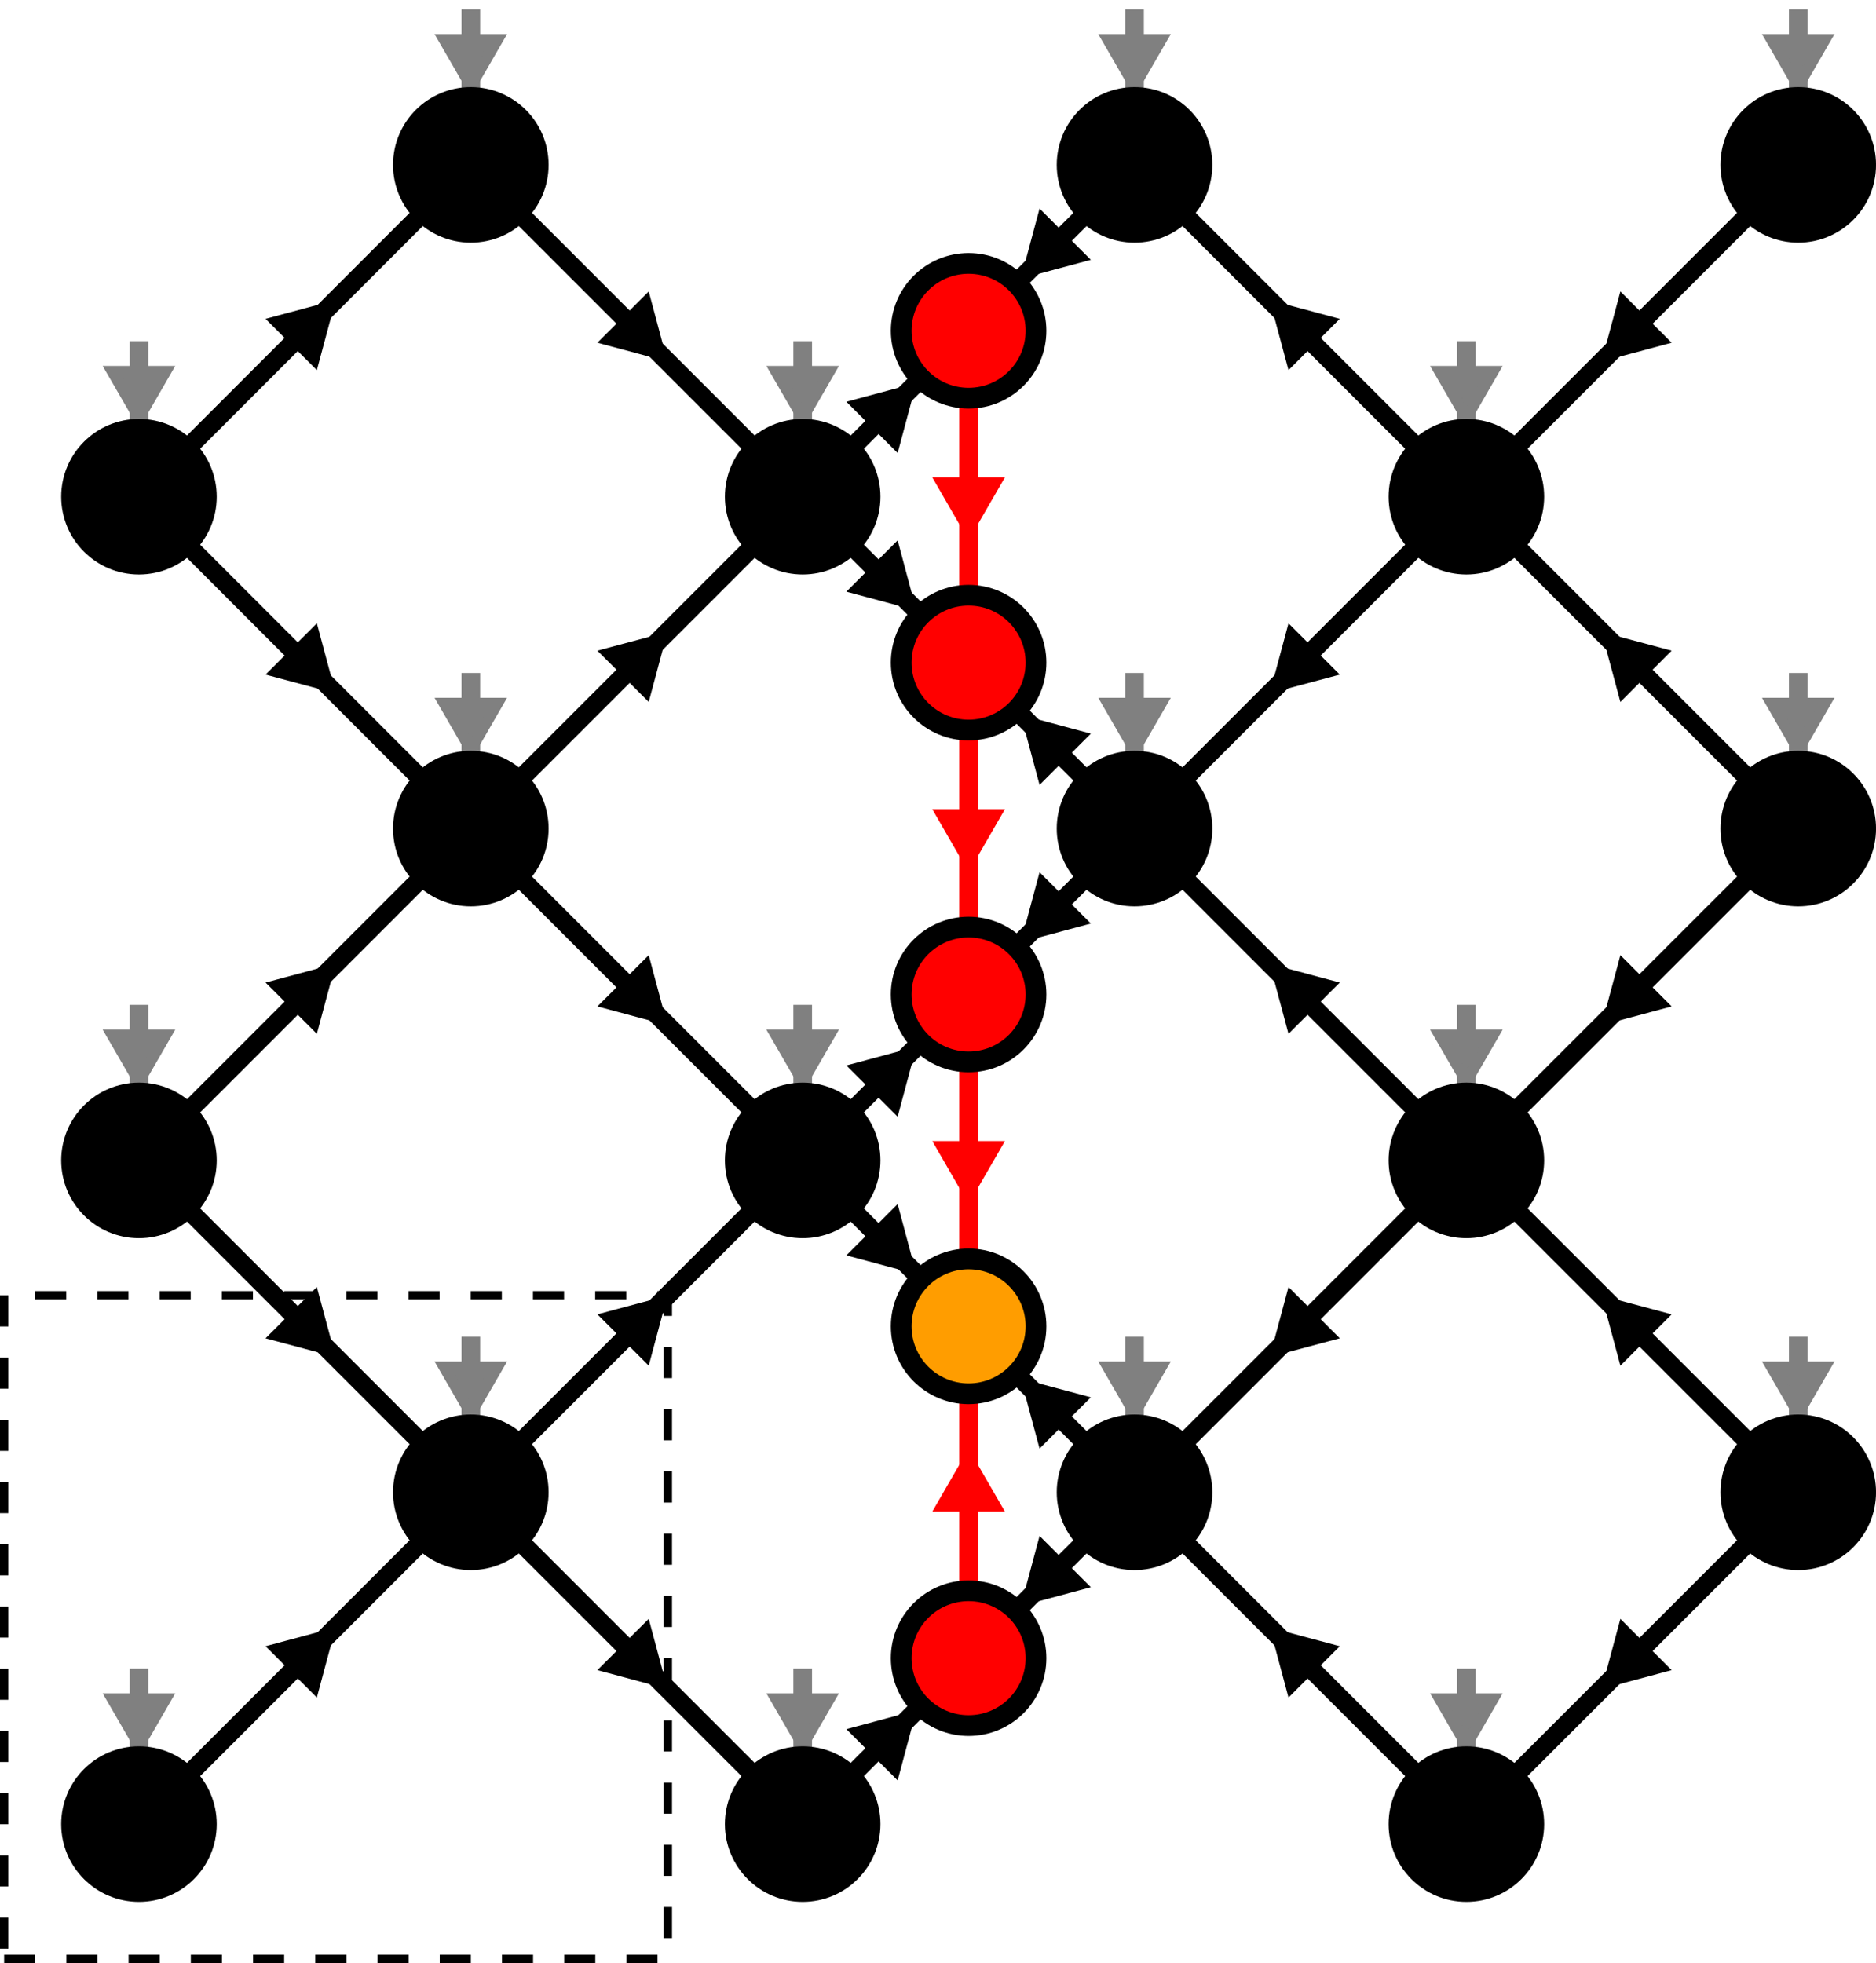 <?xml version="1.0" encoding="UTF-8"?>
<svg xmlns="http://www.w3.org/2000/svg" xmlns:xlink="http://www.w3.org/1999/xlink" width="180.224pt" height="188.593pt" viewBox="0 0 180.224 188.593" version="1.1">
<defs>
<clipPath id="clip1">
  <path d="M 0 122 L 67 122 L 67 188.594 L 0 188.594 Z M 0 122 "/>
</clipPath>
<clipPath id="clip2">
  <path d="M 56 138 L 114 138 L 114 188.594 L 56 188.594 Z M 56 138 "/>
</clipPath>
<clipPath id="clip3">
  <path d="M 120 122 L 180.223 122 L 180.223 188.594 L 120 188.594 Z M 120 122 "/>
</clipPath>
<clipPath id="clip4">
  <path d="M 120 58 L 180.223 58 L 180.223 133 L 120 133 Z M 120 58 "/>
</clipPath>
<clipPath id="clip5">
  <path d="M 120 0 L 180.223 0 L 180.223 69 L 120 69 Z M 120 0 "/>
</clipPath>
<clipPath id="clip6">
  <path d="M 120 90 L 180.223 90 L 180.223 165 L 120 165 Z M 120 90 "/>
</clipPath>
<clipPath id="clip7">
  <path d="M 120 26 L 180.223 26 L 180.223 101 L 120 101 Z M 120 26 "/>
</clipPath>
<clipPath id="clip8">
  <path d="M 24 122 L 98 122 L 98 188.594 L 24 188.594 Z M 24 122 "/>
</clipPath>
<clipPath id="clip9">
  <path d="M 88 122 L 162 122 L 162 188.594 L 88 188.594 Z M 88 122 "/>
</clipPath>
<clipPath id="clip10">
  <path d="M 154 116 L 180.223 116 L 180.223 151 L 154 151 Z M 154 116 "/>
</clipPath>
<clipPath id="clip11">
  <path d="M 154 52 L 180.223 52 L 180.223 88 L 154 88 Z M 154 52 "/>
</clipPath>
<clipPath id="clip12">
  <path d="M 154 0 L 180.223 0 L 180.223 24 L 154 24 Z M 154 0 "/>
</clipPath>
<clipPath id="clip13">
  <path d="M 0 140 L 49 140 L 49 188.594 L 0 188.594 Z M 0 140 "/>
</clipPath>
<clipPath id="clip14">
  <path d="M 42 140 L 112 140 L 112 188.594 L 42 188.594 Z M 42 140 "/>
</clipPath>
<clipPath id="clip15">
  <path d="M 106 140 L 176 140 L 176 188.594 L 106 188.594 Z M 106 140 "/>
</clipPath>
<clipPath id="clip16">
  <path d="M 138 108 L 180.223 108 L 180.223 179 L 138 179 Z M 138 108 "/>
</clipPath>
<clipPath id="clip17">
  <path d="M 138 44 L 180.223 44 L 180.223 115 L 138 115 Z M 138 44 "/>
</clipPath>
<clipPath id="clip18">
  <path d="M 138 0 L 180.223 0 L 180.223 51 L 138 51 Z M 138 0 "/>
</clipPath>
<clipPath id="clip19">
  <path d="M 58 124 L 128 124 L 128 188.594 L 58 188.594 Z M 58 124 "/>
</clipPath>
<clipPath id="clip20">
  <path d="M 0 124 L 65 124 L 65 188.594 L 0 188.594 Z M 0 124 "/>
</clipPath>
</defs>
<g id="surface1">
<g clip-path="url(#clip1)" clip-rule="nonzero">
<path style="fill:none;stroke-width:1.793;stroke-linecap:butt;stroke-linejoin:miter;stroke:rgb(0%,0%,0%);stroke-opacity:1;stroke-miterlimit:10;" d="M 4.58 4.579 L 27.302 27.302 " transform="matrix(1,0,0,-1,13.35,175.243)"/>
</g>
<path style="fill-rule:nonzero;fill:rgb(0%,0%,0%);fill-opacity:1;stroke-width:1.793;stroke-linecap:butt;stroke-linejoin:miter;stroke:rgb(0%,0%,0%);stroke-opacity:1;stroke-miterlimit:10;" d="M -6.905 4.257 L 0.475 -0.001 L -6.905 -4.259 Z M -6.905 4.257 " transform="matrix(0.424,-0.424,-0.424,-0.424,31.283,157.31)"/>
<path style="fill:none;stroke-width:1.793;stroke-linecap:butt;stroke-linejoin:miter;stroke:rgb(0%,0%,0%);stroke-opacity:1;stroke-miterlimit:10;" d="M 4.58 68.341 L 27.302 91.063 " transform="matrix(1,0,0,-1,13.35,175.243)"/>
<path style="fill-rule:nonzero;fill:rgb(0%,0%,0%);fill-opacity:1;stroke-width:1.793;stroke-linecap:butt;stroke-linejoin:miter;stroke:rgb(0%,0%,0%);stroke-opacity:1;stroke-miterlimit:10;" d="M -6.905 4.257 L 0.475 -0.001 L -6.905 -4.259 Z M -6.905 4.257 " transform="matrix(0.424,-0.424,-0.424,-0.424,31.283,93.549)"/>
<path style="fill:none;stroke-width:1.793;stroke-linecap:butt;stroke-linejoin:miter;stroke:rgb(0%,0%,0%);stroke-opacity:1;stroke-miterlimit:10;" d="M 4.58 132.102 L 27.302 154.825 " transform="matrix(1,0,0,-1,13.35,175.243)"/>
<path style="fill-rule:nonzero;fill:rgb(0%,0%,0%);fill-opacity:1;stroke-width:1.793;stroke-linecap:butt;stroke-linejoin:miter;stroke:rgb(0%,0%,0%);stroke-opacity:1;stroke-miterlimit:10;" d="M -6.905 4.257 L 0.475 -0.001 L -6.905 -4.259 Z M -6.905 4.257 " transform="matrix(0.424,-0.424,-0.424,-0.424,31.283,29.787)"/>
<g clip-path="url(#clip2)" clip-rule="nonzero">
<path style="fill:none;stroke-width:1.793;stroke-linecap:butt;stroke-linejoin:miter;stroke:rgb(0%,0%,0%);stroke-opacity:1;stroke-miterlimit:10;" d="M 68.341 4.579 L 75.123 11.36 " transform="matrix(1,0,0,-1,13.35,175.243)"/>
</g>
<path style="fill-rule:nonzero;fill:rgb(0%,0%,0%);fill-opacity:1;stroke-width:1.793;stroke-linecap:butt;stroke-linejoin:miter;stroke:rgb(0%,0%,0%);stroke-opacity:1;stroke-miterlimit:10;" d="M -6.902 4.257 L 0.473 0.004 L -6.902 -4.259 Z M -6.902 4.257 " transform="matrix(0.424,-0.424,-0.424,-0.424,87.078,165.277)"/>
<path style="fill:none;stroke-width:1.793;stroke-linecap:butt;stroke-linejoin:miter;stroke:rgb(0%,0%,0%);stroke-opacity:1;stroke-miterlimit:10;" d="M 68.341 68.341 L 75.123 75.122 " transform="matrix(1,0,0,-1,13.35,175.243)"/>
<path style="fill-rule:nonzero;fill:rgb(0%,0%,0%);fill-opacity:1;stroke-width:1.793;stroke-linecap:butt;stroke-linejoin:miter;stroke:rgb(0%,0%,0%);stroke-opacity:1;stroke-miterlimit:10;" d="M -6.902 4.257 L 0.473 0.004 L -6.902 -4.259 Z M -6.902 4.257 " transform="matrix(0.424,-0.424,-0.424,-0.424,87.078,101.515)"/>
<path style="fill:none;stroke-width:1.793;stroke-linecap:butt;stroke-linejoin:miter;stroke:rgb(0%,0%,0%);stroke-opacity:1;stroke-miterlimit:10;" d="M 68.341 132.102 L 75.123 138.884 " transform="matrix(1,0,0,-1,13.35,175.243)"/>
<path style="fill-rule:nonzero;fill:rgb(0%,0%,0%);fill-opacity:1;stroke-width:1.793;stroke-linecap:butt;stroke-linejoin:miter;stroke:rgb(0%,0%,0%);stroke-opacity:1;stroke-miterlimit:10;" d="M -6.902 4.257 L 0.473 0.004 L -6.902 -4.259 Z M -6.902 4.257 " transform="matrix(0.424,-0.424,-0.424,-0.424,87.078,37.753)"/>
<path style="fill:none;stroke-width:1.793;stroke-linecap:butt;stroke-linejoin:miter;stroke:rgb(0%,0%,0%);stroke-opacity:1;stroke-miterlimit:10;" d="M 91.064 27.302 L 84.283 20.52 " transform="matrix(1,0,0,-1,13.35,175.243)"/>
<path style="fill-rule:nonzero;fill:rgb(0%,0%,0%);fill-opacity:1;stroke-width:1.793;stroke-linecap:butt;stroke-linejoin:miter;stroke:rgb(0%,0%,0%);stroke-opacity:1;stroke-miterlimit:10;" d="M -6.903 4.259 L 0.477 0.001 L -6.903 -4.257 Z M -6.903 4.259 " transform="matrix(-0.424,0.424,0.424,0.424,99.026,153.329)"/>
<path style="fill:none;stroke-width:1.793;stroke-linecap:butt;stroke-linejoin:miter;stroke:rgb(0%,0%,0%);stroke-opacity:1;stroke-miterlimit:10;" d="M 91.064 91.063 L 84.283 84.282 " transform="matrix(1,0,0,-1,13.35,175.243)"/>
<path style="fill-rule:nonzero;fill:rgb(0%,0%,0%);fill-opacity:1;stroke-width:1.793;stroke-linecap:butt;stroke-linejoin:miter;stroke:rgb(0%,0%,0%);stroke-opacity:1;stroke-miterlimit:10;" d="M -6.903 4.259 L 0.477 0.001 L -6.903 -4.257 Z M -6.903 4.259 " transform="matrix(-0.424,0.424,0.424,0.424,99.026,89.567)"/>
<path style="fill:none;stroke-width:1.793;stroke-linecap:butt;stroke-linejoin:miter;stroke:rgb(0%,0%,0%);stroke-opacity:1;stroke-miterlimit:10;" d="M 91.064 154.825 L 84.283 148.044 " transform="matrix(1,0,0,-1,13.35,175.243)"/>
<path style="fill-rule:nonzero;fill:rgb(0%,0%,0%);fill-opacity:1;stroke-width:1.793;stroke-linecap:butt;stroke-linejoin:miter;stroke:rgb(0%,0%,0%);stroke-opacity:1;stroke-miterlimit:10;" d="M -6.903 4.259 L 0.477 0.001 L -6.903 -4.257 Z M -6.903 4.259 " transform="matrix(-0.424,0.424,0.424,0.424,99.026,25.805)"/>
<g clip-path="url(#clip3)" clip-rule="nonzero">
<path style="fill:none;stroke-width:1.793;stroke-linecap:butt;stroke-linejoin:miter;stroke:rgb(0%,0%,0%);stroke-opacity:1;stroke-miterlimit:10;" d="M 154.826 27.302 L 132.103 4.579 " transform="matrix(1,0,0,-1,13.35,175.243)"/>
</g>
<path style="fill-rule:nonzero;fill:rgb(0%,0%,0%);fill-opacity:1;stroke-width:1.793;stroke-linecap:butt;stroke-linejoin:miter;stroke:rgb(0%,0%,0%);stroke-opacity:1;stroke-miterlimit:10;" d="M -6.906 4.259 L 0.474 0.001 L -6.906 -4.257 Z M -6.906 4.259 " transform="matrix(-0.424,0.424,0.424,0.424,154.822,161.295)"/>
<g clip-path="url(#clip4)" clip-rule="nonzero">
<path style="fill:none;stroke-width:1.793;stroke-linecap:butt;stroke-linejoin:miter;stroke:rgb(0%,0%,0%);stroke-opacity:1;stroke-miterlimit:10;" d="M 154.826 91.063 L 132.103 68.341 " transform="matrix(1,0,0,-1,13.35,175.243)"/>
</g>
<path style="fill-rule:nonzero;fill:rgb(0%,0%,0%);fill-opacity:1;stroke-width:1.793;stroke-linecap:butt;stroke-linejoin:miter;stroke:rgb(0%,0%,0%);stroke-opacity:1;stroke-miterlimit:10;" d="M -6.906 4.259 L 0.474 0.001 L -6.906 -4.257 Z M -6.906 4.259 " transform="matrix(-0.424,0.424,0.424,0.424,154.822,97.533)"/>
<g clip-path="url(#clip5)" clip-rule="nonzero">
<path style="fill:none;stroke-width:1.793;stroke-linecap:butt;stroke-linejoin:miter;stroke:rgb(0%,0%,0%);stroke-opacity:1;stroke-miterlimit:10;" d="M 154.826 154.825 L 132.103 132.102 " transform="matrix(1,0,0,-1,13.35,175.243)"/>
</g>
<path style="fill-rule:nonzero;fill:rgb(0%,0%,0%);fill-opacity:1;stroke-width:1.793;stroke-linecap:butt;stroke-linejoin:miter;stroke:rgb(0%,0%,0%);stroke-opacity:1;stroke-miterlimit:10;" d="M -6.906 4.259 L 0.474 0.001 L -6.906 -4.257 Z M -6.906 4.259 " transform="matrix(-0.424,0.424,0.424,0.424,154.822,33.771)"/>
<path style="fill:none;stroke-width:1.793;stroke-linecap:butt;stroke-linejoin:miter;stroke:rgb(0%,0%,0%);stroke-opacity:1;stroke-miterlimit:10;" d="M 4.58 59.184 L 27.302 36.462 " transform="matrix(1,0,0,-1,13.35,175.243)"/>
<path style="fill-rule:nonzero;fill:rgb(0%,0%,0%);fill-opacity:1;stroke-width:1.793;stroke-linecap:butt;stroke-linejoin:miter;stroke:rgb(0%,0%,0%);stroke-opacity:1;stroke-miterlimit:10;" d="M -6.902 4.257 L 0.473 0.003 L -6.902 -4.26 Z M -6.902 4.257 " transform="matrix(0.424,0.424,0.424,-0.424,31.283,129.414)"/>
<path style="fill:none;stroke-width:1.793;stroke-linecap:butt;stroke-linejoin:miter;stroke:rgb(0%,0%,0%);stroke-opacity:1;stroke-miterlimit:10;" d="M 4.58 122.946 L 27.302 100.223 " transform="matrix(1,0,0,-1,13.35,175.243)"/>
<path style="fill-rule:nonzero;fill:rgb(0%,0%,0%);fill-opacity:1;stroke-width:1.793;stroke-linecap:butt;stroke-linejoin:miter;stroke:rgb(0%,0%,0%);stroke-opacity:1;stroke-miterlimit:10;" d="M -6.902 4.257 L 0.473 0.003 L -6.902 -4.26 Z M -6.902 4.257 " transform="matrix(0.424,0.424,0.424,-0.424,31.283,65.652)"/>
<path style="fill:none;stroke-width:1.793;stroke-linecap:butt;stroke-linejoin:miter;stroke:rgb(0%,0%,0%);stroke-opacity:1;stroke-miterlimit:10;" d="M 68.341 59.184 L 75.123 52.399 " transform="matrix(1,0,0,-1,13.35,175.243)"/>
<path style="fill-rule:nonzero;fill:rgb(0%,0%,0%);fill-opacity:1;stroke-width:1.793;stroke-linecap:butt;stroke-linejoin:miter;stroke:rgb(0%,0%,0%);stroke-opacity:1;stroke-miterlimit:10;" d="M -6.904 4.261 L 0.471 -0.002 L -6.904 -4.256 Z M -6.904 4.261 " transform="matrix(0.424,0.424,0.424,-0.424,87.078,121.448)"/>
<path style="fill:none;stroke-width:1.793;stroke-linecap:butt;stroke-linejoin:miter;stroke:rgb(0%,0%,0%);stroke-opacity:1;stroke-miterlimit:10;" d="M 68.341 122.946 L 75.123 116.161 " transform="matrix(1,0,0,-1,13.35,175.243)"/>
<path style="fill-rule:nonzero;fill:rgb(0%,0%,0%);fill-opacity:1;stroke-width:1.793;stroke-linecap:butt;stroke-linejoin:miter;stroke:rgb(0%,0%,0%);stroke-opacity:1;stroke-miterlimit:10;" d="M -6.904 4.261 L 0.471 -0.002 L -6.904 -4.256 Z M -6.904 4.261 " transform="matrix(0.424,0.424,0.424,-0.424,87.078,57.686)"/>
<path style="fill:none;stroke-width:1.793;stroke-linecap:butt;stroke-linejoin:miter;stroke:rgb(0%,0%,0%);stroke-opacity:1;stroke-miterlimit:10;" d="M 91.064 36.462 L 84.283 43.243 " transform="matrix(1,0,0,-1,13.35,175.243)"/>
<path style="fill-rule:nonzero;fill:rgb(0%,0%,0%);fill-opacity:1;stroke-width:1.793;stroke-linecap:butt;stroke-linejoin:miter;stroke:rgb(0%,0%,0%);stroke-opacity:1;stroke-miterlimit:10;" d="M -6.905 4.26 L 0.474 0.002 L -6.905 -4.257 Z M -6.905 4.26 " transform="matrix(-0.424,-0.424,-0.424,0.424,99.026,133.396)"/>
<path style="fill:none;stroke-width:1.793;stroke-linecap:butt;stroke-linejoin:miter;stroke:rgb(0%,0%,0%);stroke-opacity:1;stroke-miterlimit:10;" d="M 91.064 100.223 L 84.283 107.005 " transform="matrix(1,0,0,-1,13.35,175.243)"/>
<path style="fill-rule:nonzero;fill:rgb(0%,0%,0%);fill-opacity:1;stroke-width:1.793;stroke-linecap:butt;stroke-linejoin:miter;stroke:rgb(0%,0%,0%);stroke-opacity:1;stroke-miterlimit:10;" d="M -6.905 4.26 L 0.474 0.002 L -6.905 -4.257 Z M -6.905 4.26 " transform="matrix(-0.424,-0.424,-0.424,0.424,99.026,69.634)"/>
<g clip-path="url(#clip6)" clip-rule="nonzero">
<path style="fill:none;stroke-width:1.793;stroke-linecap:butt;stroke-linejoin:miter;stroke:rgb(0%,0%,0%);stroke-opacity:1;stroke-miterlimit:10;" d="M 154.826 36.462 L 132.103 59.184 " transform="matrix(1,0,0,-1,13.35,175.243)"/>
</g>
<path style="fill-rule:nonzero;fill:rgb(0%,0%,0%);fill-opacity:1;stroke-width:1.793;stroke-linecap:butt;stroke-linejoin:miter;stroke:rgb(0%,0%,0%);stroke-opacity:1;stroke-miterlimit:10;" d="M -6.904 4.256 L 0.471 0.002 L -6.904 -4.261 Z M -6.904 4.256 " transform="matrix(-0.424,-0.424,-0.424,0.424,154.822,125.429)"/>
<g clip-path="url(#clip7)" clip-rule="nonzero">
<path style="fill:none;stroke-width:1.793;stroke-linecap:butt;stroke-linejoin:miter;stroke:rgb(0%,0%,0%);stroke-opacity:1;stroke-miterlimit:10;" d="M 154.826 100.223 L 132.103 122.946 " transform="matrix(1,0,0,-1,13.35,175.243)"/>
</g>
<path style="fill-rule:nonzero;fill:rgb(0%,0%,0%);fill-opacity:1;stroke-width:1.793;stroke-linecap:butt;stroke-linejoin:miter;stroke:rgb(0%,0%,0%);stroke-opacity:1;stroke-miterlimit:10;" d="M -6.904 4.256 L 0.471 0.002 L -6.904 -4.261 Z M -6.904 4.256 " transform="matrix(-0.424,-0.424,-0.424,0.424,154.822,61.668)"/>
<g clip-path="url(#clip8)" clip-rule="nonzero">
<path style="fill:none;stroke-width:1.793;stroke-linecap:butt;stroke-linejoin:miter;stroke:rgb(0%,0%,0%);stroke-opacity:1;stroke-miterlimit:10;" d="M 36.459 27.302 L 59.181 4.579 " transform="matrix(1,0,0,-1,13.35,175.243)"/>
</g>
<path style="fill-rule:nonzero;fill:rgb(0%,0%,0%);fill-opacity:1;stroke-width:1.793;stroke-linecap:butt;stroke-linejoin:miter;stroke:rgb(0%,0%,0%);stroke-opacity:1;stroke-miterlimit:10;" d="M -6.902 4.261 L 0.473 -0.002 L -6.907 -4.26 Z M -6.902 4.261 " transform="matrix(0.424,0.424,0.424,-0.424,63.164,161.295)"/>
<path style="fill:none;stroke-width:1.793;stroke-linecap:butt;stroke-linejoin:miter;stroke:rgb(0%,0%,0%);stroke-opacity:1;stroke-miterlimit:10;" d="M 36.459 91.063 L 59.181 68.341 " transform="matrix(1,0,0,-1,13.35,175.243)"/>
<path style="fill-rule:nonzero;fill:rgb(0%,0%,0%);fill-opacity:1;stroke-width:1.793;stroke-linecap:butt;stroke-linejoin:miter;stroke:rgb(0%,0%,0%);stroke-opacity:1;stroke-miterlimit:10;" d="M -6.902 4.261 L 0.473 -0.002 L -6.907 -4.26 Z M -6.902 4.261 " transform="matrix(0.424,0.424,0.424,-0.424,63.164,97.533)"/>
<path style="fill:none;stroke-width:1.793;stroke-linecap:butt;stroke-linejoin:miter;stroke:rgb(0%,0%,0%);stroke-opacity:1;stroke-miterlimit:10;" d="M 36.459 154.825 L 59.181 132.102 " transform="matrix(1,0,0,-1,13.35,175.243)"/>
<path style="fill-rule:nonzero;fill:rgb(0%,0%,0%);fill-opacity:1;stroke-width:1.793;stroke-linecap:butt;stroke-linejoin:miter;stroke:rgb(0%,0%,0%);stroke-opacity:1;stroke-miterlimit:10;" d="M -6.902 4.261 L 0.473 -0.002 L -6.907 -4.26 Z M -6.902 4.261 " transform="matrix(0.424,0.424,0.424,-0.424,63.164,33.771)"/>
<g clip-path="url(#clip9)" clip-rule="nonzero">
<path style="fill:none;stroke-width:1.793;stroke-linecap:butt;stroke-linejoin:miter;stroke:rgb(0%,0%,0%);stroke-opacity:1;stroke-miterlimit:10;" d="M 122.943 4.579 L 100.22 27.302 " transform="matrix(1,0,0,-1,13.35,175.243)"/>
</g>
<path style="fill-rule:nonzero;fill:rgb(0%,0%,0%);fill-opacity:1;stroke-width:1.793;stroke-linecap:butt;stroke-linejoin:miter;stroke:rgb(0%,0%,0%);stroke-opacity:1;stroke-miterlimit:10;" d="M -6.904 4.26 L 0.475 0.002 L -6.904 -4.257 Z M -6.904 4.26 " transform="matrix(-0.424,-0.424,-0.424,0.424,122.941,157.31)"/>
<path style="fill:none;stroke-width:1.793;stroke-linecap:butt;stroke-linejoin:miter;stroke:rgb(0%,0%,0%);stroke-opacity:1;stroke-miterlimit:10;" d="M 122.943 68.341 L 100.22 91.063 " transform="matrix(1,0,0,-1,13.35,175.243)"/>
<path style="fill-rule:nonzero;fill:rgb(0%,0%,0%);fill-opacity:1;stroke-width:1.793;stroke-linecap:butt;stroke-linejoin:miter;stroke:rgb(0%,0%,0%);stroke-opacity:1;stroke-miterlimit:10;" d="M -6.904 4.26 L 0.475 0.002 L -6.904 -4.257 Z M -6.904 4.26 " transform="matrix(-0.424,-0.424,-0.424,0.424,122.941,93.549)"/>
<path style="fill:none;stroke-width:1.793;stroke-linecap:butt;stroke-linejoin:miter;stroke:rgb(0%,0%,0%);stroke-opacity:1;stroke-miterlimit:10;" d="M 122.943 132.102 L 100.22 154.825 " transform="matrix(1,0,0,-1,13.35,175.243)"/>
<path style="fill-rule:nonzero;fill:rgb(0%,0%,0%);fill-opacity:1;stroke-width:1.793;stroke-linecap:butt;stroke-linejoin:miter;stroke:rgb(0%,0%,0%);stroke-opacity:1;stroke-miterlimit:10;" d="M -6.904 4.26 L 0.475 0.002 L -6.904 -4.257 Z M -6.904 4.26 " transform="matrix(-0.424,-0.424,-0.424,0.424,122.941,29.787)"/>
<path style="fill:none;stroke-width:1.793;stroke-linecap:butt;stroke-linejoin:miter;stroke:rgb(0%,0%,0%);stroke-opacity:1;stroke-miterlimit:10;" d="M 36.459 36.462 L 59.181 59.184 " transform="matrix(1,0,0,-1,13.35,175.243)"/>
<path style="fill-rule:nonzero;fill:rgb(0%,0%,0%);fill-opacity:1;stroke-width:1.793;stroke-linecap:butt;stroke-linejoin:miter;stroke:rgb(0%,0%,0%);stroke-opacity:1;stroke-miterlimit:10;" d="M -6.905 4.262 L 0.47 -0.001 L -6.9 -4.259 Z M -6.905 4.262 " transform="matrix(0.424,-0.424,-0.424,-0.424,63.164,125.429)"/>
<path style="fill:none;stroke-width:1.793;stroke-linecap:butt;stroke-linejoin:miter;stroke:rgb(0%,0%,0%);stroke-opacity:1;stroke-miterlimit:10;" d="M 36.459 100.223 L 59.181 122.946 " transform="matrix(1,0,0,-1,13.35,175.243)"/>
<path style="fill-rule:nonzero;fill:rgb(0%,0%,0%);fill-opacity:1;stroke-width:1.793;stroke-linecap:butt;stroke-linejoin:miter;stroke:rgb(0%,0%,0%);stroke-opacity:1;stroke-miterlimit:10;" d="M -6.905 4.262 L 0.47 -0.001 L -6.9 -4.259 Z M -6.905 4.262 " transform="matrix(0.424,-0.424,-0.424,-0.424,63.164,61.668)"/>
<path style="fill:none;stroke-width:1.793;stroke-linecap:butt;stroke-linejoin:miter;stroke:rgb(0%,0%,0%);stroke-opacity:1;stroke-miterlimit:10;" d="M 122.943 59.184 L 100.22 36.462 " transform="matrix(1,0,0,-1,13.35,175.243)"/>
<path style="fill-rule:nonzero;fill:rgb(0%,0%,0%);fill-opacity:1;stroke-width:1.793;stroke-linecap:butt;stroke-linejoin:miter;stroke:rgb(0%,0%,0%);stroke-opacity:1;stroke-miterlimit:10;" d="M -6.901 4.259 L 0.474 -0.004 L -6.901 -4.257 Z M -6.901 4.259 " transform="matrix(-0.424,0.424,0.424,0.424,122.941,129.414)"/>
<path style="fill:none;stroke-width:1.793;stroke-linecap:butt;stroke-linejoin:miter;stroke:rgb(0%,0%,0%);stroke-opacity:1;stroke-miterlimit:10;" d="M 122.943 122.946 L 100.22 100.223 " transform="matrix(1,0,0,-1,13.35,175.243)"/>
<path style="fill-rule:nonzero;fill:rgb(0%,0%,0%);fill-opacity:1;stroke-width:1.793;stroke-linecap:butt;stroke-linejoin:miter;stroke:rgb(0%,0%,0%);stroke-opacity:1;stroke-miterlimit:10;" d="M -6.901 4.259 L 0.474 -0.004 L -6.901 -4.257 Z M -6.901 4.259 " transform="matrix(-0.424,0.424,0.424,0.424,122.941,65.652)"/>
<path style="fill:none;stroke-width:1.793;stroke-linecap:butt;stroke-linejoin:miter;stroke:rgb(100%,0%,0%);stroke-opacity:1;stroke-miterlimit:10;" d="M 79.701 22.415 L 79.701 41.345 " transform="matrix(1,0,0,-1,13.35,175.243)"/>
<path style="fill-rule:nonzero;fill:rgb(100%,0%,0%);fill-opacity:1;stroke-width:1.793;stroke-linecap:butt;stroke-linejoin:miter;stroke:rgb(100%,0%,0%);stroke-opacity:1;stroke-miterlimit:10;" d="M -6.903 4.26 L 0.473 0.002 L -6.903 -4.262 Z M -6.903 4.26 " transform="matrix(0,-0.6,-0.6,0,93.052,140.538)"/>
<path style="fill:none;stroke-width:1.793;stroke-linecap:butt;stroke-linejoin:miter;stroke:rgb(100%,0%,0%);stroke-opacity:1;stroke-miterlimit:10;" d="M 79.701 136.989 L 79.701 118.059 " transform="matrix(1,0,0,-1,13.35,175.243)"/>
<path style="fill-rule:nonzero;fill:rgb(100%,0%,0%);fill-opacity:1;stroke-width:1.793;stroke-linecap:butt;stroke-linejoin:miter;stroke:rgb(100%,0%,0%);stroke-opacity:1;stroke-miterlimit:10;" d="M -6.903 4.262 L 0.473 -0.002 L -6.903 -4.26 Z M -6.903 4.262 " transform="matrix(0,0.6,0.6,0,93.052,50.544)"/>
<path style="fill:none;stroke-width:1.793;stroke-linecap:butt;stroke-linejoin:miter;stroke:rgb(100%,0%,0%);stroke-opacity:1;stroke-miterlimit:10;" d="M 79.701 105.106 L 79.701 86.177 " transform="matrix(1,0,0,-1,13.35,175.243)"/>
<path style="fill-rule:nonzero;fill:rgb(100%,0%,0%);fill-opacity:1;stroke-width:1.793;stroke-linecap:butt;stroke-linejoin:miter;stroke:rgb(100%,0%,0%);stroke-opacity:1;stroke-miterlimit:10;" d="M -6.906 4.262 L 0.47 -0.002 L -6.906 -4.26 Z M -6.906 4.262 " transform="matrix(0,0.6,0.6,0,93.052,82.425)"/>
<path style="fill:none;stroke-width:1.793;stroke-linecap:butt;stroke-linejoin:miter;stroke:rgb(100%,0%,0%);stroke-opacity:1;stroke-miterlimit:10;" d="M 79.701 73.227 L 79.701 54.298 " transform="matrix(1,0,0,-1,13.35,175.243)"/>
<path style="fill-rule:nonzero;fill:rgb(100%,0%,0%);fill-opacity:1;stroke-width:1.793;stroke-linecap:butt;stroke-linejoin:miter;stroke:rgb(100%,0%,0%);stroke-opacity:1;stroke-miterlimit:10;" d="M -6.903 4.262 L 0.473 -0.002 L -6.903 -4.26 Z M -6.903 4.262 " transform="matrix(0,0.6,0.6,0,93.052,114.306)"/>
<path style="fill:none;stroke-width:1.793;stroke-linecap:butt;stroke-linejoin:miter;stroke:rgb(50%,50%,50%);stroke-opacity:1;stroke-miterlimit:10;" d="M 0.002 14.942 L 0.002 6.477 " transform="matrix(1,0,0,-1,13.35,175.243)"/>
<path style="fill-rule:nonzero;fill:rgb(50%,50%,50%);fill-opacity:1;stroke-width:1.793;stroke-linecap:butt;stroke-linejoin:miter;stroke:rgb(50%,50%,50%);stroke-opacity:1;stroke-miterlimit:10;" d="M -6.904 4.26 L 0.472 0.003 L -6.904 -4.262 Z M -6.904 4.26 " transform="matrix(0,0.6,0.6,0,13.35,167.357)"/>
<path style="fill:none;stroke-width:1.793;stroke-linecap:butt;stroke-linejoin:miter;stroke:rgb(50%,50%,50%);stroke-opacity:1;stroke-miterlimit:10;" d="M 31.88 46.825 L 31.88 38.356 " transform="matrix(1,0,0,-1,13.35,175.243)"/>
<path style="fill-rule:nonzero;fill:rgb(50%,50%,50%);fill-opacity:1;stroke-width:1.793;stroke-linecap:butt;stroke-linejoin:miter;stroke:rgb(50%,50%,50%);stroke-opacity:1;stroke-miterlimit:10;" d="M -6.901 4.257 L 0.475 -0.001 L -6.901 -4.258 Z M -6.901 4.257 " transform="matrix(0,0.6,0.6,0,45.231,135.477)"/>
<path style="fill:none;stroke-width:1.793;stroke-linecap:butt;stroke-linejoin:miter;stroke:rgb(50%,50%,50%);stroke-opacity:1;stroke-miterlimit:10;" d="M 0.002 78.704 L 0.002 70.239 " transform="matrix(1,0,0,-1,13.35,175.243)"/>
<path style="fill-rule:nonzero;fill:rgb(50%,50%,50%);fill-opacity:1;stroke-width:1.793;stroke-linecap:butt;stroke-linejoin:miter;stroke:rgb(50%,50%,50%);stroke-opacity:1;stroke-miterlimit:10;" d="M -6.904 4.26 L 0.472 0.003 L -6.904 -4.262 Z M -6.904 4.26 " transform="matrix(0,0.6,0.6,0,13.35,103.596)"/>
<path style="fill:none;stroke-width:1.793;stroke-linecap:butt;stroke-linejoin:miter;stroke:rgb(50%,50%,50%);stroke-opacity:1;stroke-miterlimit:10;" d="M 31.88 110.587 L 31.88 102.118 " transform="matrix(1,0,0,-1,13.35,175.243)"/>
<path style="fill-rule:nonzero;fill:rgb(50%,50%,50%);fill-opacity:1;stroke-width:1.793;stroke-linecap:butt;stroke-linejoin:miter;stroke:rgb(50%,50%,50%);stroke-opacity:1;stroke-miterlimit:10;" d="M -6.901 4.257 L 0.475 -0.001 L -6.901 -4.258 Z M -6.901 4.257 " transform="matrix(0,0.6,0.6,0,45.231,71.715)"/>
<path style="fill:none;stroke-width:1.793;stroke-linecap:butt;stroke-linejoin:miter;stroke:rgb(50%,50%,50%);stroke-opacity:1;stroke-miterlimit:10;" d="M 0.002 142.466 L 0.002 134.001 " transform="matrix(1,0,0,-1,13.35,175.243)"/>
<path style="fill-rule:nonzero;fill:rgb(50%,50%,50%);fill-opacity:1;stroke-width:1.793;stroke-linecap:butt;stroke-linejoin:miter;stroke:rgb(50%,50%,50%);stroke-opacity:1;stroke-miterlimit:10;" d="M -6.904 4.26 L 0.472 0.003 L -6.904 -4.262 Z M -6.904 4.26 " transform="matrix(0,0.6,0.6,0,13.35,39.834)"/>
<path style="fill:none;stroke-width:1.793;stroke-linecap:butt;stroke-linejoin:miter;stroke:rgb(50%,50%,50%);stroke-opacity:1;stroke-miterlimit:10;" d="M 31.88 174.348 L 31.88 165.88 " transform="matrix(1,0,0,-1,13.35,175.243)"/>
<path style="fill-rule:nonzero;fill:rgb(50%,50%,50%);fill-opacity:1;stroke-width:1.793;stroke-linecap:butt;stroke-linejoin:miter;stroke:rgb(50%,50%,50%);stroke-opacity:1;stroke-miterlimit:10;" d="M -6.901 4.257 L 0.475 -0.001 L -6.901 -4.258 Z M -6.901 4.257 " transform="matrix(0,0.6,0.6,0,45.231,7.953)"/>
<path style="fill:none;stroke-width:1.793;stroke-linecap:butt;stroke-linejoin:miter;stroke:rgb(50%,50%,50%);stroke-opacity:1;stroke-miterlimit:10;" d="M 63.763 14.942 L 63.763 6.477 " transform="matrix(1,0,0,-1,13.35,175.243)"/>
<path style="fill-rule:nonzero;fill:rgb(50%,50%,50%);fill-opacity:1;stroke-width:1.793;stroke-linecap:butt;stroke-linejoin:miter;stroke:rgb(50%,50%,50%);stroke-opacity:1;stroke-miterlimit:10;" d="M -6.904 4.26 L 0.472 0.003 L -6.904 -4.262 Z M -6.904 4.26 " transform="matrix(0,0.6,0.6,0,77.112,167.357)"/>
<path style="fill:none;stroke-width:1.793;stroke-linecap:butt;stroke-linejoin:miter;stroke:rgb(50%,50%,50%);stroke-opacity:1;stroke-miterlimit:10;" d="M 95.642 46.825 L 95.642 38.356 " transform="matrix(1,0,0,-1,13.35,175.243)"/>
<path style="fill-rule:nonzero;fill:rgb(50%,50%,50%);fill-opacity:1;stroke-width:1.793;stroke-linecap:butt;stroke-linejoin:miter;stroke:rgb(50%,50%,50%);stroke-opacity:1;stroke-miterlimit:10;" d="M -6.901 4.257 L 0.475 -0.001 L -6.901 -4.258 Z M -6.901 4.257 " transform="matrix(0,0.6,0.6,0,108.993,135.477)"/>
<path style="fill:none;stroke-width:1.793;stroke-linecap:butt;stroke-linejoin:miter;stroke:rgb(50%,50%,50%);stroke-opacity:1;stroke-miterlimit:10;" d="M 63.763 78.704 L 63.763 70.239 " transform="matrix(1,0,0,-1,13.35,175.243)"/>
<path style="fill-rule:nonzero;fill:rgb(50%,50%,50%);fill-opacity:1;stroke-width:1.793;stroke-linecap:butt;stroke-linejoin:miter;stroke:rgb(50%,50%,50%);stroke-opacity:1;stroke-miterlimit:10;" d="M -6.904 4.26 L 0.472 0.003 L -6.904 -4.262 Z M -6.904 4.26 " transform="matrix(0,0.6,0.6,0,77.112,103.596)"/>
<path style="fill:none;stroke-width:1.793;stroke-linecap:butt;stroke-linejoin:miter;stroke:rgb(50%,50%,50%);stroke-opacity:1;stroke-miterlimit:10;" d="M 95.642 110.587 L 95.642 102.118 " transform="matrix(1,0,0,-1,13.35,175.243)"/>
<path style="fill-rule:nonzero;fill:rgb(50%,50%,50%);fill-opacity:1;stroke-width:1.793;stroke-linecap:butt;stroke-linejoin:miter;stroke:rgb(50%,50%,50%);stroke-opacity:1;stroke-miterlimit:10;" d="M -6.901 4.257 L 0.475 -0.001 L -6.901 -4.258 Z M -6.901 4.257 " transform="matrix(0,0.6,0.6,0,108.993,71.715)"/>
<path style="fill:none;stroke-width:1.793;stroke-linecap:butt;stroke-linejoin:miter;stroke:rgb(50%,50%,50%);stroke-opacity:1;stroke-miterlimit:10;" d="M 63.763 142.466 L 63.763 134.001 " transform="matrix(1,0,0,-1,13.35,175.243)"/>
<path style="fill-rule:nonzero;fill:rgb(50%,50%,50%);fill-opacity:1;stroke-width:1.793;stroke-linecap:butt;stroke-linejoin:miter;stroke:rgb(50%,50%,50%);stroke-opacity:1;stroke-miterlimit:10;" d="M -6.904 4.26 L 0.472 0.003 L -6.904 -4.262 Z M -6.904 4.26 " transform="matrix(0,0.6,0.6,0,77.112,39.834)"/>
<path style="fill:none;stroke-width:1.793;stroke-linecap:butt;stroke-linejoin:miter;stroke:rgb(50%,50%,50%);stroke-opacity:1;stroke-miterlimit:10;" d="M 95.642 174.348 L 95.642 165.88 " transform="matrix(1,0,0,-1,13.35,175.243)"/>
<path style="fill-rule:nonzero;fill:rgb(50%,50%,50%);fill-opacity:1;stroke-width:1.793;stroke-linecap:butt;stroke-linejoin:miter;stroke:rgb(50%,50%,50%);stroke-opacity:1;stroke-miterlimit:10;" d="M -6.901 4.257 L 0.475 -0.001 L -6.901 -4.258 Z M -6.901 4.257 " transform="matrix(0,0.6,0.6,0,108.993,7.953)"/>
<path style="fill:none;stroke-width:1.793;stroke-linecap:butt;stroke-linejoin:miter;stroke:rgb(50%,50%,50%);stroke-opacity:1;stroke-miterlimit:10;" d="M 127.525 14.942 L 127.525 6.477 " transform="matrix(1,0,0,-1,13.35,175.243)"/>
<path style="fill-rule:nonzero;fill:rgb(50%,50%,50%);fill-opacity:1;stroke-width:1.793;stroke-linecap:butt;stroke-linejoin:miter;stroke:rgb(50%,50%,50%);stroke-opacity:1;stroke-miterlimit:10;" d="M -6.904 4.26 L 0.472 0.003 L -6.904 -4.262 Z M -6.904 4.26 " transform="matrix(0,0.6,0.6,0,140.873,167.357)"/>
<path style="fill:none;stroke-width:1.793;stroke-linecap:butt;stroke-linejoin:miter;stroke:rgb(50%,50%,50%);stroke-opacity:1;stroke-miterlimit:10;" d="M 159.404 46.825 L 159.404 38.356 " transform="matrix(1,0,0,-1,13.35,175.243)"/>
<path style=" stroke:none;fill-rule:nonzero;fill:rgb(50%,50%,50%);fill-opacity:1;" d="M 175.309 131.336 L 172.754 135.762 L 170.199 131.336 Z M 175.309 131.336 "/>
<g clip-path="url(#clip10)" clip-rule="nonzero">
<path style="fill:none;stroke-width:1.793;stroke-linecap:butt;stroke-linejoin:miter;stroke:rgb(50%,50%,50%);stroke-opacity:1;stroke-miterlimit:10;" d="M -6.901 4.257 L 0.475 -0.001 L -6.901 -4.258 Z M -6.901 4.257 " transform="matrix(0,0.6,0.6,0,172.754,135.477)"/>
</g>
<path style="fill:none;stroke-width:1.793;stroke-linecap:butt;stroke-linejoin:miter;stroke:rgb(50%,50%,50%);stroke-opacity:1;stroke-miterlimit:10;" d="M 127.525 78.704 L 127.525 70.239 " transform="matrix(1,0,0,-1,13.35,175.243)"/>
<path style="fill-rule:nonzero;fill:rgb(50%,50%,50%);fill-opacity:1;stroke-width:1.793;stroke-linecap:butt;stroke-linejoin:miter;stroke:rgb(50%,50%,50%);stroke-opacity:1;stroke-miterlimit:10;" d="M -6.904 4.26 L 0.472 0.003 L -6.904 -4.262 Z M -6.904 4.26 " transform="matrix(0,0.6,0.6,0,140.873,103.596)"/>
<path style="fill:none;stroke-width:1.793;stroke-linecap:butt;stroke-linejoin:miter;stroke:rgb(50%,50%,50%);stroke-opacity:1;stroke-miterlimit:10;" d="M 159.404 110.587 L 159.404 102.118 " transform="matrix(1,0,0,-1,13.35,175.243)"/>
<path style=" stroke:none;fill-rule:nonzero;fill:rgb(50%,50%,50%);fill-opacity:1;" d="M 175.309 67.574 L 172.754 72 L 170.199 67.574 Z M 175.309 67.574 "/>
<g clip-path="url(#clip11)" clip-rule="nonzero">
<path style="fill:none;stroke-width:1.793;stroke-linecap:butt;stroke-linejoin:miter;stroke:rgb(50%,50%,50%);stroke-opacity:1;stroke-miterlimit:10;" d="M -6.901 4.257 L 0.475 -0.001 L -6.901 -4.258 Z M -6.901 4.257 " transform="matrix(0,0.6,0.6,0,172.754,71.715)"/>
</g>
<path style="fill:none;stroke-width:1.793;stroke-linecap:butt;stroke-linejoin:miter;stroke:rgb(50%,50%,50%);stroke-opacity:1;stroke-miterlimit:10;" d="M 127.525 142.466 L 127.525 134.001 " transform="matrix(1,0,0,-1,13.35,175.243)"/>
<path style="fill-rule:nonzero;fill:rgb(50%,50%,50%);fill-opacity:1;stroke-width:1.793;stroke-linecap:butt;stroke-linejoin:miter;stroke:rgb(50%,50%,50%);stroke-opacity:1;stroke-miterlimit:10;" d="M -6.904 4.26 L 0.472 0.003 L -6.904 -4.262 Z M -6.904 4.26 " transform="matrix(0,0.6,0.6,0,140.873,39.834)"/>
<path style="fill:none;stroke-width:1.793;stroke-linecap:butt;stroke-linejoin:miter;stroke:rgb(50%,50%,50%);stroke-opacity:1;stroke-miterlimit:10;" d="M 159.404 174.348 L 159.404 165.88 " transform="matrix(1,0,0,-1,13.35,175.243)"/>
<path style=" stroke:none;fill-rule:nonzero;fill:rgb(50%,50%,50%);fill-opacity:1;" d="M 175.309 3.812 L 172.754 8.238 L 170.199 3.812 Z M 175.309 3.812 "/>
<g clip-path="url(#clip12)" clip-rule="nonzero">
<path style="fill:none;stroke-width:1.793;stroke-linecap:butt;stroke-linejoin:miter;stroke:rgb(50%,50%,50%);stroke-opacity:1;stroke-miterlimit:10;" d="M -6.901 4.257 L 0.475 -0.001 L -6.901 -4.258 Z M -6.901 4.257 " transform="matrix(0,0.6,0.6,0,172.754,7.953)"/>
</g>
<path style=" stroke:none;fill-rule:nonzero;fill:rgb(0%,0%,0%);fill-opacity:1;" d="M 19.824 175.242 C 19.824 171.668 16.926 168.766 13.352 168.766 C 9.773 168.766 6.875 171.668 6.875 175.242 C 6.875 178.82 9.773 181.719 13.352 181.719 C 16.926 181.719 19.824 178.82 19.824 175.242 Z M 19.824 175.242 "/>
<g clip-path="url(#clip13)" clip-rule="nonzero">
<path style="fill:none;stroke-width:1.993;stroke-linecap:butt;stroke-linejoin:miter;stroke:rgb(0%,0%,0%);stroke-opacity:1;stroke-miterlimit:10;" d="M 6.474 0.001 C 6.474 3.575 3.576 6.477 0.002 6.477 C -3.577 6.477 -6.475 3.575 -6.475 0.001 C -6.475 -3.577 -3.577 -6.476 0.002 -6.476 C 3.576 -6.476 6.474 -3.577 6.474 0.001 Z M 6.474 0.001 " transform="matrix(1,0,0,-1,13.35,175.243)"/>
</g>
<path style="fill-rule:nonzero;fill:rgb(0%,0%,0%);fill-opacity:1;stroke-width:1.993;stroke-linecap:butt;stroke-linejoin:miter;stroke:rgb(0%,0%,0%);stroke-opacity:1;stroke-miterlimit:10;" d="M 6.474 63.763 C 6.474 67.337 3.576 70.239 0.002 70.239 C -3.577 70.239 -6.475 67.337 -6.475 63.763 C -6.475 60.184 -3.577 57.286 0.002 57.286 C 3.576 57.286 6.474 60.184 6.474 63.763 Z M 6.474 63.763 " transform="matrix(1,0,0,-1,13.35,175.243)"/>
<path style="fill-rule:nonzero;fill:rgb(0%,0%,0%);fill-opacity:1;stroke-width:1.993;stroke-linecap:butt;stroke-linejoin:miter;stroke:rgb(0%,0%,0%);stroke-opacity:1;stroke-miterlimit:10;" d="M 6.474 127.524 C 6.474 131.098 3.576 134.001 0.002 134.001 C -3.577 134.001 -6.475 131.098 -6.475 127.524 C -6.475 123.946 -3.577 121.048 0.002 121.048 C 3.576 121.048 6.474 123.946 6.474 127.524 Z M 6.474 127.524 " transform="matrix(1,0,0,-1,13.35,175.243)"/>
<path style="fill-rule:nonzero;fill:rgb(0%,0%,0%);fill-opacity:1;stroke-width:1.993;stroke-linecap:butt;stroke-linejoin:miter;stroke:rgb(0%,0%,0%);stroke-opacity:1;stroke-miterlimit:10;" d="M 38.357 31.88 C 38.357 35.458 35.459 38.356 31.88 38.356 C 28.306 38.356 25.404 35.458 25.404 31.88 C 25.404 28.305 28.306 25.403 31.88 25.403 C 35.459 25.403 38.357 28.305 38.357 31.88 Z M 38.357 31.88 " transform="matrix(1,0,0,-1,13.35,175.243)"/>
<path style="fill-rule:nonzero;fill:rgb(0%,0%,0%);fill-opacity:1;stroke-width:1.993;stroke-linecap:butt;stroke-linejoin:miter;stroke:rgb(0%,0%,0%);stroke-opacity:1;stroke-miterlimit:10;" d="M 38.357 95.641 C 38.357 99.22 35.459 102.118 31.88 102.118 C 28.306 102.118 25.404 99.22 25.404 95.641 C 25.404 92.067 28.306 89.165 31.88 89.165 C 35.459 89.165 38.357 92.067 38.357 95.641 Z M 38.357 95.641 " transform="matrix(1,0,0,-1,13.35,175.243)"/>
<path style="fill-rule:nonzero;fill:rgb(0%,0%,0%);fill-opacity:1;stroke-width:1.993;stroke-linecap:butt;stroke-linejoin:miter;stroke:rgb(0%,0%,0%);stroke-opacity:1;stroke-miterlimit:10;" d="M 38.357 159.403 C 38.357 162.981 35.459 165.88 31.88 165.88 C 28.306 165.88 25.404 162.981 25.404 159.403 C 25.404 155.829 28.306 152.927 31.88 152.927 C 35.459 152.927 38.357 155.829 38.357 159.403 Z M 38.357 159.403 " transform="matrix(1,0,0,-1,13.35,175.243)"/>
<path style=" stroke:none;fill-rule:nonzero;fill:rgb(0%,0%,0%);fill-opacity:1;" d="M 83.586 175.242 C 83.586 171.668 80.688 168.766 77.113 168.766 C 73.535 168.766 70.637 171.668 70.637 175.242 C 70.637 178.82 73.535 181.719 77.113 181.719 C 80.688 181.719 83.586 178.82 83.586 175.242 Z M 83.586 175.242 "/>
<g clip-path="url(#clip14)" clip-rule="nonzero">
<path style="fill:none;stroke-width:1.993;stroke-linecap:butt;stroke-linejoin:miter;stroke:rgb(0%,0%,0%);stroke-opacity:1;stroke-miterlimit:10;" d="M 70.236 0.001 C 70.236 3.575 67.338 6.477 63.763 6.477 C 60.185 6.477 57.287 3.575 57.287 0.001 C 57.287 -3.577 60.185 -6.476 63.763 -6.476 C 67.338 -6.476 70.236 -3.577 70.236 0.001 Z M 70.236 0.001 " transform="matrix(1,0,0,-1,13.35,175.243)"/>
</g>
<path style="fill-rule:nonzero;fill:rgb(0%,0%,0%);fill-opacity:1;stroke-width:1.993;stroke-linecap:butt;stroke-linejoin:miter;stroke:rgb(0%,0%,0%);stroke-opacity:1;stroke-miterlimit:10;" d="M 70.236 63.763 C 70.236 67.337 67.338 70.239 63.763 70.239 C 60.185 70.239 57.287 67.337 57.287 63.763 C 57.287 60.184 60.185 57.286 63.763 57.286 C 67.338 57.286 70.236 60.184 70.236 63.763 Z M 70.236 63.763 " transform="matrix(1,0,0,-1,13.35,175.243)"/>
<path style="fill-rule:nonzero;fill:rgb(0%,0%,0%);fill-opacity:1;stroke-width:1.993;stroke-linecap:butt;stroke-linejoin:miter;stroke:rgb(0%,0%,0%);stroke-opacity:1;stroke-miterlimit:10;" d="M 70.236 127.524 C 70.236 131.098 67.338 134.001 63.763 134.001 C 60.185 134.001 57.287 131.098 57.287 127.524 C 57.287 123.946 60.185 121.048 63.763 121.048 C 67.338 121.048 70.236 123.946 70.236 127.524 Z M 70.236 127.524 " transform="matrix(1,0,0,-1,13.35,175.243)"/>
<path style="fill-rule:nonzero;fill:rgb(0%,0%,0%);fill-opacity:1;stroke-width:1.993;stroke-linecap:butt;stroke-linejoin:miter;stroke:rgb(0%,0%,0%);stroke-opacity:1;stroke-miterlimit:10;" d="M 102.119 31.88 C 102.119 35.458 99.22 38.356 95.642 38.356 C 92.068 38.356 89.166 35.458 89.166 31.88 C 89.166 28.305 92.068 25.403 95.642 25.403 C 99.22 25.403 102.119 28.305 102.119 31.88 Z M 102.119 31.88 " transform="matrix(1,0,0,-1,13.35,175.243)"/>
<path style="fill-rule:nonzero;fill:rgb(0%,0%,0%);fill-opacity:1;stroke-width:1.993;stroke-linecap:butt;stroke-linejoin:miter;stroke:rgb(0%,0%,0%);stroke-opacity:1;stroke-miterlimit:10;" d="M 102.119 95.641 C 102.119 99.22 99.22 102.118 95.642 102.118 C 92.068 102.118 89.166 99.22 89.166 95.641 C 89.166 92.067 92.068 89.165 95.642 89.165 C 99.22 89.165 102.119 92.067 102.119 95.641 Z M 102.119 95.641 " transform="matrix(1,0,0,-1,13.35,175.243)"/>
<path style="fill-rule:nonzero;fill:rgb(0%,0%,0%);fill-opacity:1;stroke-width:1.993;stroke-linecap:butt;stroke-linejoin:miter;stroke:rgb(0%,0%,0%);stroke-opacity:1;stroke-miterlimit:10;" d="M 102.119 159.403 C 102.119 162.981 99.22 165.88 95.642 165.88 C 92.068 165.88 89.166 162.981 89.166 159.403 C 89.166 155.829 92.068 152.927 95.642 152.927 C 99.22 152.927 102.119 155.829 102.119 159.403 Z M 102.119 159.403 " transform="matrix(1,0,0,-1,13.35,175.243)"/>
<path style=" stroke:none;fill-rule:nonzero;fill:rgb(0%,0%,0%);fill-opacity:1;" d="M 147.348 175.242 C 147.348 171.668 144.449 168.766 140.875 168.766 C 137.297 168.766 134.398 171.668 134.398 175.242 C 134.398 178.82 137.297 181.719 140.875 181.719 C 144.449 181.719 147.348 178.82 147.348 175.242 Z M 147.348 175.242 "/>
<g clip-path="url(#clip15)" clip-rule="nonzero">
<path style="fill:none;stroke-width:1.993;stroke-linecap:butt;stroke-linejoin:miter;stroke:rgb(0%,0%,0%);stroke-opacity:1;stroke-miterlimit:10;" d="M 133.998 0.001 C 133.998 3.575 131.099 6.477 127.525 6.477 C 123.947 6.477 121.048 3.575 121.048 0.001 C 121.048 -3.577 123.947 -6.476 127.525 -6.476 C 131.099 -6.476 133.998 -3.577 133.998 0.001 Z M 133.998 0.001 " transform="matrix(1,0,0,-1,13.35,175.243)"/>
</g>
<path style="fill-rule:nonzero;fill:rgb(0%,0%,0%);fill-opacity:1;stroke-width:1.993;stroke-linecap:butt;stroke-linejoin:miter;stroke:rgb(0%,0%,0%);stroke-opacity:1;stroke-miterlimit:10;" d="M 133.998 63.763 C 133.998 67.337 131.099 70.239 127.525 70.239 C 123.947 70.239 121.048 67.337 121.048 63.763 C 121.048 60.184 123.947 57.286 127.525 57.286 C 131.099 57.286 133.998 60.184 133.998 63.763 Z M 133.998 63.763 " transform="matrix(1,0,0,-1,13.35,175.243)"/>
<path style="fill-rule:nonzero;fill:rgb(0%,0%,0%);fill-opacity:1;stroke-width:1.993;stroke-linecap:butt;stroke-linejoin:miter;stroke:rgb(0%,0%,0%);stroke-opacity:1;stroke-miterlimit:10;" d="M 133.998 127.524 C 133.998 131.098 131.099 134.001 127.525 134.001 C 123.947 134.001 121.048 131.098 121.048 127.524 C 121.048 123.946 123.947 121.048 127.525 121.048 C 131.099 121.048 133.998 123.946 133.998 127.524 Z M 133.998 127.524 " transform="matrix(1,0,0,-1,13.35,175.243)"/>
<path style=" stroke:none;fill-rule:nonzero;fill:rgb(0%,0%,0%);fill-opacity:1;" d="M 179.23 143.363 C 179.23 139.785 176.332 136.887 172.754 136.887 C 169.18 136.887 166.277 139.785 166.277 143.363 C 166.277 146.938 169.18 149.84 172.754 149.84 C 176.332 149.84 179.23 146.938 179.23 143.363 Z M 179.23 143.363 "/>
<g clip-path="url(#clip16)" clip-rule="nonzero">
<path style="fill:none;stroke-width:1.993;stroke-linecap:butt;stroke-linejoin:miter;stroke:rgb(0%,0%,0%);stroke-opacity:1;stroke-miterlimit:10;" d="M 165.88 31.88 C 165.88 35.458 162.982 38.356 159.404 38.356 C 155.83 38.356 152.927 35.458 152.927 31.88 C 152.927 28.305 155.83 25.403 159.404 25.403 C 162.982 25.403 165.88 28.305 165.88 31.88 Z M 165.88 31.88 " transform="matrix(1,0,0,-1,13.35,175.243)"/>
</g>
<path style=" stroke:none;fill-rule:nonzero;fill:rgb(0%,0%,0%);fill-opacity:1;" d="M 179.23 79.602 C 179.23 76.023 176.332 73.125 172.754 73.125 C 169.18 73.125 166.277 76.023 166.277 79.602 C 166.277 83.176 169.18 86.078 172.754 86.078 C 176.332 86.078 179.23 83.176 179.23 79.602 Z M 179.23 79.602 "/>
<g clip-path="url(#clip17)" clip-rule="nonzero">
<path style="fill:none;stroke-width:1.993;stroke-linecap:butt;stroke-linejoin:miter;stroke:rgb(0%,0%,0%);stroke-opacity:1;stroke-miterlimit:10;" d="M 165.88 95.641 C 165.88 99.22 162.982 102.118 159.404 102.118 C 155.83 102.118 152.927 99.22 152.927 95.641 C 152.927 92.067 155.83 89.165 159.404 89.165 C 162.982 89.165 165.88 92.067 165.88 95.641 Z M 165.88 95.641 " transform="matrix(1,0,0,-1,13.35,175.243)"/>
</g>
<path style=" stroke:none;fill-rule:nonzero;fill:rgb(0%,0%,0%);fill-opacity:1;" d="M 179.23 15.84 C 179.23 12.262 176.332 9.363 172.754 9.363 C 169.18 9.363 166.277 12.262 166.277 15.84 C 166.277 19.414 169.18 22.316 172.754 22.316 C 176.332 22.316 179.23 19.414 179.23 15.84 Z M 179.23 15.84 "/>
<g clip-path="url(#clip18)" clip-rule="nonzero">
<path style="fill:none;stroke-width:1.993;stroke-linecap:butt;stroke-linejoin:miter;stroke:rgb(0%,0%,0%);stroke-opacity:1;stroke-miterlimit:10;" d="M 165.88 159.403 C 165.88 162.981 162.982 165.88 159.404 165.88 C 155.83 165.88 152.927 162.981 152.927 159.403 C 152.927 155.829 155.83 152.927 159.404 152.927 C 162.982 152.927 165.88 155.829 165.88 159.403 Z M 165.88 159.403 " transform="matrix(1,0,0,-1,13.35,175.243)"/>
</g>
<path style=" stroke:none;fill-rule:nonzero;fill:rgb(100%,0%,0%);fill-opacity:1;" d="M 99.527 159.301 C 99.527 155.727 96.629 152.828 93.051 152.828 C 89.477 152.828 86.578 155.727 86.578 159.301 C 86.578 162.879 89.477 165.777 93.051 165.777 C 96.629 165.777 99.527 162.879 99.527 159.301 Z M 99.527 159.301 "/>
<g clip-path="url(#clip19)" clip-rule="nonzero">
<path style="fill:none;stroke-width:1.993;stroke-linecap:butt;stroke-linejoin:miter;stroke:rgb(0%,0%,0%);stroke-opacity:1;stroke-miterlimit:10;" d="M 86.177 15.942 C 86.177 19.516 83.279 22.415 79.701 22.415 C 76.127 22.415 73.228 19.516 73.228 15.942 C 73.228 12.364 76.127 9.466 79.701 9.466 C 83.279 9.466 86.177 12.364 86.177 15.942 Z M 86.177 15.942 " transform="matrix(1,0,0,-1,13.35,175.243)"/>
</g>
<path style="fill-rule:nonzero;fill:rgb(100%,61.6%,0%);fill-opacity:1;stroke-width:1.993;stroke-linecap:butt;stroke-linejoin:miter;stroke:rgb(0%,0%,0%);stroke-opacity:1;stroke-miterlimit:10;" d="M 86.177 47.821 C 86.177 51.399 83.279 54.298 79.701 54.298 C 76.127 54.298 73.228 51.399 73.228 47.821 C 73.228 44.243 76.127 41.345 79.701 41.345 C 83.279 41.345 86.177 44.243 86.177 47.821 Z M 86.177 47.821 " transform="matrix(1,0,0,-1,13.35,175.243)"/>
<path style="fill-rule:nonzero;fill:rgb(100%,0%,0%);fill-opacity:1;stroke-width:1.993;stroke-linecap:butt;stroke-linejoin:miter;stroke:rgb(0%,0%,0%);stroke-opacity:1;stroke-miterlimit:10;" d="M 86.177 79.704 C 86.177 83.278 83.279 86.177 79.701 86.177 C 76.127 86.177 73.228 83.278 73.228 79.704 C 73.228 76.126 76.127 73.227 79.701 73.227 C 83.279 73.227 86.177 76.126 86.177 79.704 Z M 86.177 79.704 " transform="matrix(1,0,0,-1,13.35,175.243)"/>
<path style="fill-rule:nonzero;fill:rgb(100%,0%,0%);fill-opacity:1;stroke-width:1.993;stroke-linecap:butt;stroke-linejoin:miter;stroke:rgb(0%,0%,0%);stroke-opacity:1;stroke-miterlimit:10;" d="M 86.177 111.583 C 86.177 115.161 83.279 118.059 79.701 118.059 C 76.127 118.059 73.228 115.161 73.228 111.583 C 73.228 108.005 76.127 105.106 79.701 105.106 C 83.279 105.106 86.177 108.005 86.177 111.583 Z M 86.177 111.583 " transform="matrix(1,0,0,-1,13.35,175.243)"/>
<path style="fill-rule:nonzero;fill:rgb(100%,0%,0%);fill-opacity:1;stroke-width:1.993;stroke-linecap:butt;stroke-linejoin:miter;stroke:rgb(0%,0%,0%);stroke-opacity:1;stroke-miterlimit:10;" d="M 86.177 143.466 C 86.177 147.04 83.279 149.938 79.701 149.938 C 76.127 149.938 73.228 147.04 73.228 143.466 C 73.228 139.888 76.127 136.989 79.701 136.989 C 83.279 136.989 86.177 139.888 86.177 143.466 Z M 86.177 143.466 " transform="matrix(1,0,0,-1,13.35,175.243)"/>
<g clip-path="url(#clip20)" clip-rule="nonzero">
<path style="fill:none;stroke-width:0.797;stroke-linecap:butt;stroke-linejoin:miter;stroke:rgb(0%,0%,0%);stroke-opacity:1;stroke-dasharray:2.989,2.989;stroke-miterlimit:10;" d="M -12.952 -12.952 L 50.81 -12.952 L 50.81 50.809 L -12.952 50.809 Z M -12.952 -12.952 " transform="matrix(1,0,0,-1,13.35,175.243)"/>
</g>
</g>
</svg>
